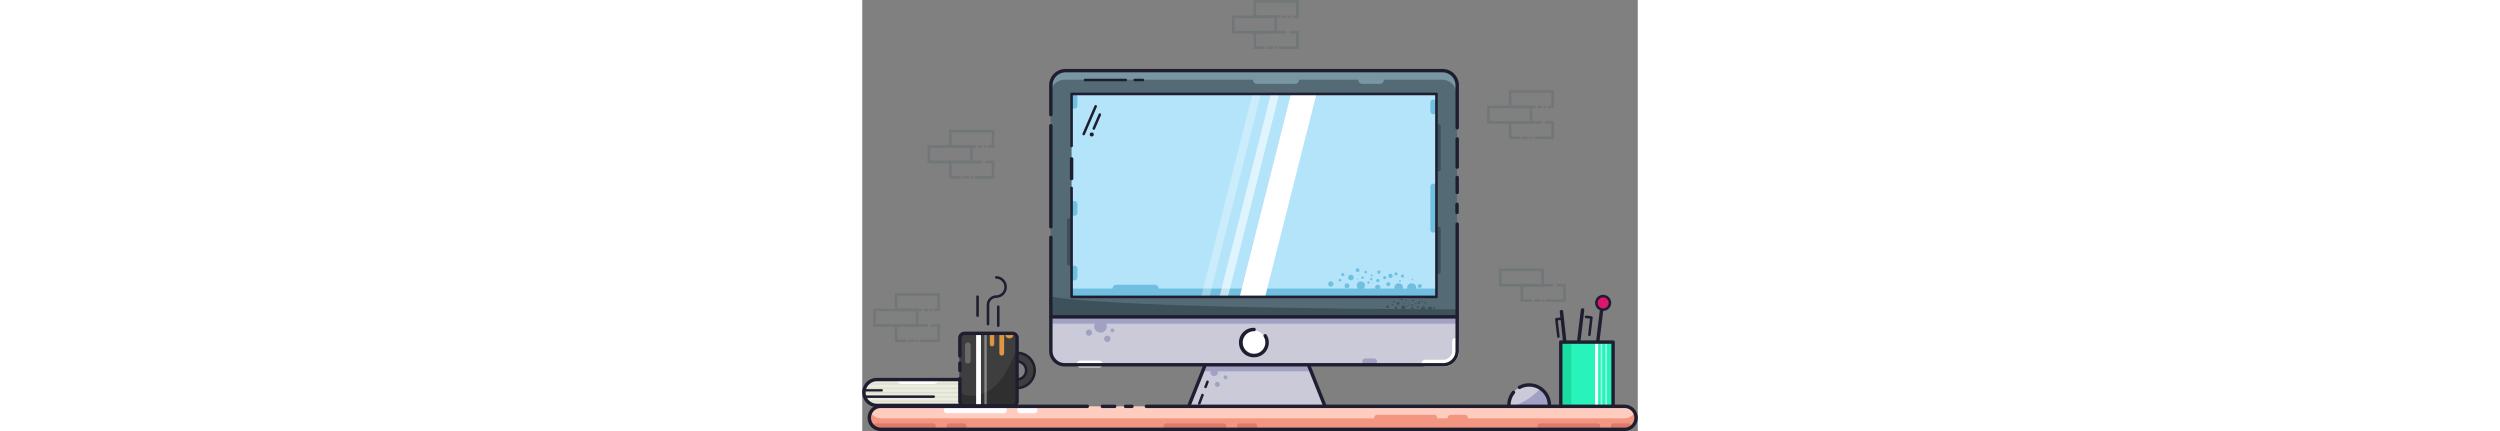 <svg xmlns="http://www.w3.org/2000/svg" width="2900px" height="500px" viewBox="0 0 906.52 503.84"><rect x="0" y="0" width="906.52" height="503.84" fill="#808080" stroke="none"/><defs><style>.cls-1{fill:#ecede2;}.cls-2{fill:#1e1e30;}.cls-3{fill:#dfe0cd;}.cls-20,.cls-21,.cls-26,.cls-28,.cls-4,.cls-7{fill:#fff;}.cls-5{fill:#28f3bb;}.cls-6{fill:#1bdda1;}.cls-7{opacity:0.56;}.cls-8{opacity:0.15;}.cls-9{fill:#1b3c47;}.cls-10{fill:#3f3e3e;}.cls-11{fill:#302f2f;}.cls-12{fill:#cacad8;}.cls-13{fill:#a1a1c4;}.cls-14{opacity:0.15;}.cls-15{fill:#546b76;}.cls-16{fill:#7997a3;}.cls-17{fill:#3c5159;}.cls-18{fill:#b4e4f9;}.cls-19{fill:#70bee0;}.cls-20{opacity:0.59;}.cls-21{opacity:0.3;}.cls-22{fill:#ffccc0;}.cls-23{fill:#f29681;}.cls-24{fill:#fdfdff;}.cls-25{fill:#dd7b6b;}.cls-26{opacity:0.39;}.cls-27{fill:#dd9742;}.cls-28{opacity:0.23;}.cls-29{fill:#dc166d;}</style></defs><title>Asset 26</title><g id="Layer_2" data-name="Layer 2"><g id="Layer_1-2" data-name="Layer 1"><path class="cls-1" d="M132.62,473.84H17.07A15.07,15.07,0,0,1,2,458.77H2A15.07,15.07,0,0,1,17.07,443.7H132.62"/><path class="cls-2" d="M22.64,457.73H3.49a1.5,1.5,0,0,1,0-3H22.64a1.5,1.5,0,0,1,0,3Z"/><rect class="cls-3" x="2" y="452.91" width="130.62" height="2"/><rect class="cls-3" x="2" y="457.98" width="130.62" height="2"/><rect class="cls-3" x="2" y="463.04" width="130.62" height="2"/><rect class="cls-3" x="6" y="468.1" width="126.62" height="2"/><rect class="cls-3" x="6" y="447.85" width="126.62" height="2"/><path class="cls-2" d="M83.5,465.15H4a1.5,1.5,0,0,1,0-3H83.5a1.5,1.5,0,0,1,0,3Z"/><path class="cls-4" d="M40.65,443.53H88.71a0,0,0,0,1,0,0v0a5.32,5.32,0,0,1-5.32,5.32H46a5.32,5.32,0,0,1-5.32-5.32v0A0,0,0,0,1,40.65,443.53Z"/><path class="cls-2" d="M132.62,475.84H17.07a17.07,17.07,0,1,1,0-34.14H132.62a2,2,0,0,1,0,4H17.07a13.07,13.07,0,1,0,0,26.14H132.62a2,2,0,1,1,0,4Z"/><path class="cls-2" d="M824.72,433.82a2,2,0,0,1-2-1.78l-7.38-67.51a2,2,0,0,1,4-.44l7.38,67.52a2,2,0,0,1-1.77,2.2Z"/><path class="cls-2" d="M813.73,394.83a1.5,1.5,0,0,1-1.49-1.33l-2.34-20.15a1.52,1.52,0,0,1,1.31-1.67l6.25-.77a1.5,1.5,0,1,1,.37,3l-4.78.59,2.17,18.68a1.5,1.5,0,0,1-1.32,1.66Z"/><path class="cls-2" d="M833.77,431.82h-.25a2,2,0,0,1-1.74-2.23L840,362.07a2,2,0,0,1,4,.48l-8.24,67.51A2,2,0,0,1,833.77,431.82Z"/><path class="cls-2" d="M856,431.82h-.24a2,2,0,0,1-1.74-2.23l8.24-67.51a2,2,0,0,1,4,.48L858,430.06A2,2,0,0,1,856,431.82Z"/><rect class="cls-5" x="816.53" y="399.89" width="61.15" height="76.06"/><rect class="cls-6" x="818.48" y="401.31" width="10.34" height="73.15"/><rect class="cls-4" x="856.65" y="401.31" width="3.51" height="73.65"/><rect class="cls-7" x="863.2" y="401.31" width="1.73" height="73.65"/><rect class="cls-7" x="868.68" y="401.31" width="1.73" height="73.65"/><path class="cls-2" d="M877.68,478H816.53a2,2,0,0,1-2-2V399.89a2,2,0,0,1,2-2h61.15a2,2,0,0,1,2,2V476A2,2,0,0,1,877.68,478Zm-59.15-4h57.15V401.89H818.53Z"/><g class="cls-8"><path class="cls-9" d="M797.6,126.5h-.29a1.5,1.5,0,0,1,0-3h.29a1.5,1.5,0,0,1,0,3Z"/><path class="cls-9" d="M808.53,126.5h-6a1.5,1.5,0,0,1,0-3h3V108.44H758.77V123.5H786a1.5,1.5,0,0,1,0,3H755.77V105.44h52.76Z"/><path class="cls-9" d="M793.26,126.5h-2.67a1.5,1.5,0,0,1,0-3h2.67a1.5,1.5,0,0,1,0,3Z"/><path class="cls-9" d="M768.27,162.61h-12.5V141.55h37.14a1.5,1.5,0,0,1,0,3H758.77v15.06h9.5a1.5,1.5,0,0,1,0,3Z"/><path class="cls-9" d="M778.07,162.61h-5.41a1.5,1.5,0,0,1,0-3h5.41a1.5,1.5,0,0,1,0,3Z"/><path class="cls-9" d="M782.2,162.61h-.11a1.5,1.5,0,0,1,0-3h.11a1.5,1.5,0,0,1,0,3Z"/><path class="cls-9" d="M808.53,162.61H786.45a1.5,1.5,0,0,1,0-3h19.08V144.55h-6.62a1.5,1.5,0,0,1,0-3h9.67Z"/><path class="cls-9" d="M783.25,144.55H730.49V123.5h52.76Zm-49.76-3h46.76V126.5H733.49Z"/></g><path class="cls-10" d="M181,452.55a20.49,20.49,0,1,1,20.49-20.49A20.51,20.51,0,0,1,181,452.55Zm0-31a10.49,10.49,0,1,0,10.49,10.49A10.49,10.49,0,0,0,181,421.57Z"/><path class="cls-2" d="M181.07,455a22,22,0,1,1,22-22A22,22,0,0,1,181.07,455Zm0-41a19,19,0,1,0,19,19A19,19,0,0,0,181.07,414Zm0,31a12,12,0,1,1,12-12A12,12,0,0,1,181.07,445Zm0-21a9,9,0,1,0,9,9A9,9,0,0,0,181.07,424Z"/><rect class="cls-10" x="113.53" y="388.63" width="66.88" height="84.81" rx="5.44"/><path class="cls-11" d="M181,405.56V471.1a5.44,5.44,0,0,1-5.44,5.44h-56a5.43,5.43,0,0,1-5.44-5.44V459a29.87,29.87,0,0,0,15.33,3.62c10.17-.37,19.74-5.54,27-12.65s12.5-16.06,16.92-25.22A132.71,132.71,0,0,0,181,405.56Z"/><path class="cls-12" d="M755.91,473.65a23.66,23.66,0,1,1,47.32,0"/><path class="cls-13" d="M803.25,473.62h-39.1A79.15,79.15,0,0,0,792.84,454,23.65,23.65,0,0,1,803.25,473.62Z"/><g class="cls-14"><path class="cls-9" d="M782,353h-12.5V331.91h37.14a1.5,1.5,0,0,1,0,3H772.53V350H782a1.5,1.5,0,0,1,0,3Z"/><path class="cls-9" d="M791.83,353h-5.41a1.5,1.5,0,1,1,0-3h5.41a1.5,1.5,0,1,1,0,3Z"/><path class="cls-9" d="M796,353h-.11a1.5,1.5,0,0,1,0-3H796a1.5,1.5,0,0,1,0,3Z"/><path class="cls-9" d="M822.29,353H800.21a1.5,1.5,0,0,1,0-3h19.08V334.91h-6.62a1.5,1.5,0,0,1,0-3h9.67Z"/><path class="cls-9" d="M797,334.91H744.25V313.86H797Zm-49.76-3H794V316.86H747.25Z"/></g><g class="cls-8"><path class="cls-9" d="M80,363.78h-.29a1.5,1.5,0,0,1,0-3H80a1.5,1.5,0,0,1,0,3Z"/><path class="cls-9" d="M90.89,363.78h-6a1.5,1.5,0,1,1,0-3h3V345.72H41.13v15.06H68.32a1.5,1.5,0,0,1,0,3H38.13V342.72H90.89Z"/><path class="cls-9" d="M75.62,363.78H73a1.5,1.5,0,1,1,0-3h2.67a1.5,1.5,0,0,1,0,3Z"/><path class="cls-9" d="M50.63,399.89H38.13V378.83H75.27a1.5,1.5,0,0,1,0,3H41.13v15.06h9.5a1.5,1.5,0,0,1,0,3Z"/><path class="cls-9" d="M60.43,399.89H55a1.5,1.5,0,1,1,0-3h5.41a1.5,1.5,0,1,1,0,3Z"/><path class="cls-9" d="M64.56,399.89h-.11a1.5,1.5,0,1,1,0-3h.11a1.5,1.5,0,0,1,0,3Z"/><path class="cls-9" d="M90.89,399.89H68.81a1.5,1.5,0,0,1,0-3H87.89V381.83H81.27a1.5,1.5,0,1,1,0-3h9.67Z"/><path class="cls-9" d="M65.61,381.83H12.85V360.78H65.61Zm-49.76-3H62.61V363.78H15.85Z"/></g><g class="cls-8"><path class="cls-9" d="M143.46,172.79h-.29a1.5,1.5,0,0,1,0-3h.29a1.5,1.5,0,0,1,0,3Z"/><path class="cls-9" d="M154.39,172.79h-6a1.5,1.5,0,0,1,0-3h3V154.73H104.63v15.06h27.19a1.5,1.5,0,0,1,0,3H101.63V151.73h52.76Z"/><path class="cls-9" d="M139.12,172.79h-2.67a1.5,1.5,0,0,1,0-3h2.67a1.5,1.5,0,0,1,0,3Z"/><path class="cls-9" d="M114.13,208.9h-12.5V187.84h37.14a1.5,1.5,0,0,1,0,3H104.63V205.9h9.5a1.5,1.5,0,0,1,0,3Z"/><path class="cls-9" d="M123.93,208.9h-5.41a1.5,1.5,0,0,1,0-3h5.41a1.5,1.5,0,1,1,0,3Z"/><path class="cls-9" d="M128.06,208.9H128a1.5,1.5,0,0,1,0-3h.11a1.5,1.5,0,0,1,0,3Z"/><path class="cls-9" d="M154.39,208.9H132.31a1.5,1.5,0,0,1,0-3h19.08V190.84h-6.62a1.5,1.5,0,0,1,0-3h9.67Z"/><path class="cls-9" d="M129.11,190.84H76.35V169.79h52.76Zm-49.76-3h46.76V172.79H79.35Z"/></g><g class="cls-8"><path class="cls-9" d="M499.29,21.06H499a1.5,1.5,0,0,1,0-3h.29a1.5,1.5,0,0,1,0,3Z"/><path class="cls-9" d="M510.22,21.06h-6a1.5,1.5,0,0,1,0-3h3V3H460.46V18.06h27.19a1.5,1.5,0,0,1,0,3H457.46V0h52.76Z"/><path class="cls-9" d="M495,21.06h-2.67a1.5,1.5,0,0,1,0-3H495a1.5,1.5,0,0,1,0,3Z"/><path class="cls-9" d="M470,57.17h-12.5V36.11H494.6a1.5,1.5,0,0,1,0,3H460.46V54.17H470a1.5,1.5,0,0,1,0,3Z"/><path class="cls-9" d="M479.76,57.17h-5.41a1.5,1.5,0,0,1,0-3h5.41a1.5,1.5,0,0,1,0,3Z"/><path class="cls-9" d="M483.89,57.17h-.11a1.5,1.5,0,0,1,0-3h.11a1.5,1.5,0,0,1,0,3Z"/><path class="cls-9" d="M510.22,57.17H488.14a1.5,1.5,0,0,1,0-3h19.08V39.11H500.6a1.5,1.5,0,0,1,0-3h9.67Z"/><path class="cls-9" d="M484.94,39.11H432.18v-21h52.76Zm-49.76-3h46.76v-15H435.18Z"/></g><path class="cls-12" d="M531.15,484.66H391.38a9.26,9.26,0,0,1-8.6-12.7l25.91-65,52.58-14.44L513.85,407l25.9,65A9.26,9.26,0,0,1,531.15,484.66Z"/><polygon class="cls-13" points="524.48 433.96 399.54 433.96 400.75 425.69 523.27 425.69 524.48 433.96"/><circle class="cls-13" cx="411.32" cy="435.2" r="4.38"/><circle class="cls-13" cx="424.57" cy="441.05" r="2.24"/><circle class="cls-13" cx="415.12" cy="449.32" r="2.92"/><path class="cls-2" d="M531.15,486.66H391.38a11.27,11.27,0,0,1-10.46-15.44l25.91-65a2,2,0,0,1,1.33-1.19l52.58-14.44a1.91,1.91,0,0,1,1.06,0L514.38,405a2,2,0,0,1,1.33,1.19l25.9,65a11.27,11.27,0,0,1-10.46,15.43Zm-121-78-25.54,64.09a7.26,7.26,0,0,0,6.74,10H531.15a7.26,7.26,0,0,0,6.74-10l-25.53-64.09-51.09-14Z"/><path class="cls-15" d="M237.36,82.58H678.15a17.1,17.1,0,0,1,17.1,17.1V410.16A16.24,16.24,0,0,1,679,426.4H236.51a16.24,16.24,0,0,1-16.24-16.24V99.68A17.1,17.1,0,0,1,237.36,82.58Z"/><path class="cls-16" d="M694.71,99.67v10.54a17.1,17.1,0,0,0-17.09-17.1H236.83a17.11,17.11,0,0,0-17.1,17.1V99.67a17.1,17.1,0,0,1,17.1-17.09H677.62A17.09,17.09,0,0,1,694.71,99.67Z"/><path class="cls-12" d="M695.25,370.4v39.76A16.24,16.24,0,0,1,679,426.4H236.51a16.24,16.24,0,0,1-16.24-16.24V370.4Z"/><rect class="cls-13" x="220.47" y="369.56" width="474.98" height="8.76"/><path class="cls-17" d="M695.45,361.64v8.76h-475s-3.8-24.52.8-23.69C302.19,361.31,695.45,361.64,695.45,361.64Z"/><rect class="cls-18" x="244.71" y="109.83" width="426.49" height="237.2"/><path class="cls-2" d="M220.47,267.05a2,2,0,0,1-2-2V147a2,2,0,0,1,4,0V265.05A2,2,0,0,1,220.47,267.05Z"/><path class="cls-2" d="M695.45,226.92a2,2,0,0,1-2-2V207.46a2,2,0,0,1,4,0v17.46A2,2,0,0,1,695.45,226.92Z"/><path class="cls-2" d="M695.45,197.35a2,2,0,0,1-2-2V162.46a2,2,0,0,1,4,0v32.89A2,2,0,0,1,695.45,197.35Z"/><path class="cls-2" d="M695.45,151.27a2,2,0,0,1-2-2V99.68a15.12,15.12,0,0,0-15.1-15.1H237.56a15.12,15.12,0,0,0-15.09,15.1V134a2,2,0,0,1-4,0V99.68a19.12,19.12,0,0,1,19.09-19.1H678.35a19.12,19.12,0,0,1,19.1,19.1v49.59A2,2,0,0,1,695.45,151.27Z"/><path class="cls-2" d="M695.45,372.4h-475a2,2,0,0,1,0-4h475a2,2,0,0,1,0,4Z"/><rect class="cls-19" x="244.71" y="337.3" width="426.49" height="9.74"/><polygon class="cls-20" points="427.38 347.03 417.64 347.03 477.64 109.83 487.38 109.83 427.38 347.03"/><polygon class="cls-21" points="405.96 347.03 396.22 347.03 456.22 109.83 465.96 109.83 405.96 347.03"/><polygon class="cls-4" points="470.93 347.03 441.19 347.03 501.19 109.83 530.93 109.83 470.93 347.03"/><path class="cls-2" d="M244.71,210.76a2,2,0,0,1-2-2v-23a2,2,0,0,1,4,0v23A2,2,0,0,1,244.71,210.76Z"/><circle class="cls-17" cx="632.51" cy="359.56" r="2.49"/><circle class="cls-17" cx="637.19" cy="357.81" r="0.74"/><circle class="cls-17" cx="633.56" cy="354.78" r="0.74"/><circle class="cls-17" cx="626.42" cy="354.69" r="1.71"/><circle class="cls-17" cx="623.99" cy="359.75" r="1.51"/><circle class="cls-17" cx="619.7" cy="356.29" r="0.77"/><circle class="cls-17" cx="621.41" cy="352.87" r="0.94"/><circle class="cls-17" cx="614.06" cy="358.68" r="1.62"/><circle class="cls-17" cx="642.93" cy="356.53" r="1.01"/><circle class="cls-17" cx="639.13" cy="353.45" r="0.58"/><circle class="cls-17" cx="643.59" cy="351.36" r="1.01"/><circle class="cls-17" cx="638.95" cy="355.7" r="0.7"/><circle class="cls-17" cx="635.49" cy="351.36" r="0.79"/><circle class="cls-17" cx="630.51" cy="350.2" r="1.16"/><circle class="cls-17" cx="631.45" cy="353.12" r="0.25"/><circle class="cls-17" cx="630.38" cy="355.54" r="0.37"/><circle class="cls-17" cx="642.89" cy="360.69" r="1.62"/><circle class="cls-17" cx="649.4" cy="358.78" r="1.25"/><circle class="cls-17" cx="655.77" cy="360.86" r="2.63"/><circle class="cls-17" cx="663.75" cy="361.05" r="2.81"/><circle class="cls-17" cx="668.74" cy="359.91" r="1.23"/><circle class="cls-17" cx="664.19" cy="355.96" r="0.44"/><circle class="cls-17" cx="658.08" cy="353.82" r="0.95"/><circle class="cls-17" cx="654.1" cy="352.49" r="0.96"/><circle class="cls-17" cx="650.71" cy="353.68" r="1.31"/><circle class="cls-17" cx="647.19" cy="354.78" r="0.96"/><circle class="cls-17" cx="656.56" cy="356.86" r="0.57"/><circle class="cls-19" cx="582.81" cy="333.66" r="4.75"/><circle class="cls-19" cx="591.73" cy="330.33" r="1.41"/><circle class="cls-19" cx="584.82" cy="324.56" r="1.42"/><circle class="cls-19" cx="571.23" cy="324.39" r="3.25"/><circle class="cls-19" cx="566.6" cy="334.02" r="2.88"/><circle class="cls-19" cx="558.44" cy="327.45" r="1.47"/><circle class="cls-19" cx="561.71" cy="320.93" r="1.79"/><circle class="cls-19" cx="547.71" cy="331.99" r="3.07"/><circle class="cls-19" cx="602.66" cy="327.9" r="1.92"/><circle class="cls-19" cx="595.43" cy="322.04" r="1.1"/><circle class="cls-19" cx="603.91" cy="318.06" r="1.92"/><circle class="cls-19" cx="595.07" cy="326.31" r="1.33"/><circle class="cls-19" cx="588.49" cy="318.06" r="1.5"/><circle class="cls-19" cx="579.03" cy="315.85" r="2.21"/><circle class="cls-19" cx="580.8" cy="321.41" r="0.48"/><circle class="cls-19" cx="578.78" cy="326.02" r="0.71"/><circle class="cls-19" cx="602.58" cy="335.82" r="3.08"/><circle class="cls-19" cx="614.96" cy="332.19" r="2.38"/><circle class="cls-19" cx="627.09" cy="336.15" r="5"/><circle class="cls-19" cx="642.28" cy="336.5" r="5.36"/><circle class="cls-19" cx="651.76" cy="334.33" r="2.33"/><circle class="cls-19" cx="643.12" cy="326.81" r="0.83"/><circle class="cls-19" cx="631.49" cy="322.75" r="1.81"/><circle class="cls-19" cx="623.91" cy="320.22" r="1.82"/><circle class="cls-19" cx="617.46" cy="322.48" r="2.5"/><circle class="cls-19" cx="610.76" cy="324.56" r="1.82"/><circle class="cls-19" cx="628.59" cy="328.53" r="1.08"/><circle class="cls-13" cx="292.42" cy="386.25" r="2.24"/><path class="cls-2" d="M258.88,158.17a1.52,1.52,0,0,1-.59-.12,1.5,1.5,0,0,1-.78-2l14-32.43a1.5,1.5,0,0,1,2.75,1.19l-14,32.43A1.49,1.49,0,0,1,258.88,158.17Z"/><path class="cls-2" d="M270.71,151.74a1.44,1.44,0,0,1-.6-.13,1.5,1.5,0,0,1-.78-2l7-16.21a1.5,1.5,0,0,1,2.76,1.19l-7,16.21A1.48,1.48,0,0,1,270.71,151.74Z"/><circle class="cls-2" cx="268.28" cy="157.19" r="2.39"/><path class="cls-2" d="M308.05,95H260.48a1.5,1.5,0,0,1,0-3h47.57a1.5,1.5,0,0,1,0,3Z"/><path class="cls-2" d="M328.08,95h-9.56a1.5,1.5,0,0,1,0-3h9.56a1.5,1.5,0,0,1,0,3Z"/><path class="cls-2" d="M695.25,250.3a2,2,0,0,1-2-2v-9.39a2,2,0,1,1,4,0v9.39A2,2,0,0,1,695.25,250.3Z"/><circle class="cls-13" cx="278.55" cy="381.39" r="7.45"/><circle class="cls-13" cx="286.48" cy="396.01" r="3.7"/><circle class="cls-13" cx="264.99" cy="388.84" r="3.68"/><circle class="cls-4" cx="457.76" cy="399.72" r="13.46"/><path class="cls-2" d="M458,417.65a17.25,17.25,0,1,1,0-34.49,2,2,0,0,1,0,4,13.24,13.24,0,1,0,11.32,6.37,2,2,0,0,1,3.42-2.08A17.25,17.25,0,0,1,458,417.65Z"/><path class="cls-2" d="M394,473.11a1.39,1.39,0,0,1-.53-.1,1.48,1.48,0,0,1-.87-1.93l3.72-9.83a1.5,1.5,0,0,1,2.81,1.06l-3.73,9.83A1.51,1.51,0,0,1,394,473.11Z"/><path class="cls-2" d="M401.33,453.74a1.6,1.6,0,0,1-.53-.09,1.5,1.5,0,0,1-.87-1.94l2.21-5.84a1.5,1.5,0,1,1,2.8,1.06l-2.21,5.84A1.51,1.51,0,0,1,401.33,453.74Z"/><path class="cls-19" d="M341.79,341.8H297.1a4.5,4.5,0,0,1,0-9h44.69a4.5,4.5,0,0,1,0,9Z"/><path class="cls-16" d="M506,98h-44.7a4.5,4.5,0,0,1,0-9H506a4.5,4.5,0,0,1,0,9Z"/><path class="cls-16" d="M605.16,98H584.47a4.5,4.5,0,0,1,0-9h20.69a4.5,4.5,0,0,1,0,9Z"/><rect class="cls-22" x="8.29" y="474.96" width="896.23" height="26.88" rx="13.44"/><path class="cls-23" d="M904.52,489a13.45,13.45,0,0,1-13.44,13.44H21.73A13.44,13.44,0,0,1,8.29,489a13.3,13.3,0,0,1,1.81-6.72A13.41,13.41,0,0,0,21.73,489H891.08a13.49,13.49,0,0,0,11.64-6.72A13.29,13.29,0,0,1,904.52,489Z"/><path class="cls-24" d="M165.42,483H98.82a3.5,3.5,0,0,1,0-7h66.6a3.5,3.5,0,1,1,0,7Z"/><path class="cls-24" d="M201.31,483h-16.6a3.5,3.5,0,1,1,0-7h16.6a3.5,3.5,0,0,1,0,7Z"/><path class="cls-23" d="M668.49,491.9h-66.6a3.5,3.5,0,0,1,0-7h66.6a3.5,3.5,0,0,1,0,7Z"/><path class="cls-23" d="M704.39,491.9h-16.6a3.5,3.5,0,0,1,0-7h16.6a3.5,3.5,0,0,1,0,7Z"/><path class="cls-25" d="M422.29,501.84h-66.6a3.5,3.5,0,0,1,0-7h66.6a3.5,3.5,0,0,1,0,7Z"/><path class="cls-25" d="M458.19,501.84h-16.6a3.5,3.5,0,0,1,0-7h16.6a3.5,3.5,0,0,1,0,7Z"/><path class="cls-25" d="M82.67,501.84H16.06a3.5,3.5,0,0,1,0-7H82.67a3.5,3.5,0,1,1,0,7Z"/><path class="cls-25" d="M118.56,501.84H102a3.5,3.5,0,1,1,0-7h16.6a3.5,3.5,0,0,1,0,7Z"/><path class="cls-25" d="M859.23,501.84h-66.6a3.5,3.5,0,0,1,0-7h66.6a3.5,3.5,0,0,1,0,7Z"/><path class="cls-25" d="M895.13,501.84H878.52a3.5,3.5,0,0,1,0-7h16.61a3.5,3.5,0,0,1,0,7Z"/><path class="cls-2" d="M891.08,503.84H21.73a15.44,15.44,0,0,1,0-30.88H263.1a2,2,0,0,1,0,4H21.73a11.44,11.44,0,0,0,0,22.88H891.08a11.44,11.44,0,0,0,0-22.88H332.16a2,2,0,0,1,0-4H891.08a15.44,15.44,0,0,1,0,30.88Z"/><path class="cls-2" d="M295.1,477H280.66a2,2,0,0,1,0-4H295.1a2,2,0,0,1,0,4Z"/><path class="cls-2" d="M315.26,477h-7.43a2,2,0,0,1,0-4h7.43a2,2,0,0,1,0,4Z"/><path class="cls-2" d="M803.23,475.65a2,2,0,0,1-2-2,21.68,21.68,0,0,0-32-19.06,2,2,0,0,1-1.9-3.52,25.68,25.68,0,0,1,37.87,22.58A2,2,0,0,1,803.23,475.65Z"/><path class="cls-2" d="M755.91,475.65a2,2,0,0,1-2-2,25.67,25.67,0,0,1,5.71-16.14,2,2,0,1,1,3.1,2.52,21.72,21.72,0,0,0-4.81,13.62A2,2,0,0,1,755.91,475.65Z"/><rect class="cls-4" x="133.12" y="388.84" width="5.67" height="86.12"/><rect class="cls-26" x="142.77" y="388.84" width="2.72" height="86.12"/><path class="cls-2" d="M147,380.33a1.5,1.5,0,0,1-1.5-1.5V356.39a11.22,11.22,0,0,1,11.21-11.2,9.71,9.71,0,0,0,0-19.41,1.5,1.5,0,1,1,0-3,12.71,12.71,0,0,1,0,25.41,8.21,8.21,0,0,0-8.21,8.2v22.44A1.5,1.5,0,0,1,147,380.33Z"/><path class="cls-2" d="M134.79,370.44a1.5,1.5,0,0,1-1.5-1.5V346.75a1.5,1.5,0,0,1,3,0v22.19A1.5,1.5,0,0,1,134.79,370.44Z"/><path class="cls-2" d="M159,382.16a1.5,1.5,0,0,1-1.5-1.5v-22.2a1.5,1.5,0,0,1,3,0v22.2A1.5,1.5,0,0,1,159,382.16Z"/><path class="cls-27" d="M163.08,415.65h0a2.79,2.79,0,0,1-2.79-2.79v-23.5h5.58v23.5A2.79,2.79,0,0,1,163.08,415.65Z"/><path class="cls-27" d="M176.91,390.87a4.92,4.92,0,0,1-9.83,0"/><rect class="cls-28" x="120.17" y="400.15" width="6.57" height="24.8" rx="3.28"/><path class="cls-17" d="M241.78,310.53a2.5,2.5,0,0,1-2.5-2.5V257.78a2.5,2.5,0,0,1,5,0V308A2.5,2.5,0,0,1,241.78,310.53Z"/><path class="cls-17" d="M673.72,200.41a2.5,2.5,0,0,1-2.5-2.5V147.67a2.5,2.5,0,1,1,5,0v50.24A2.5,2.5,0,0,1,673.72,200.41Z"/><path class="cls-17" d="M673.72,320.21a2.5,2.5,0,0,1-2.5-2.5V267.46a2.5,2.5,0,0,1,5,0v50.25A2.5,2.5,0,0,1,673.72,320.21Z"/><path class="cls-19" d="M667.62,271.91a3.5,3.5,0,0,1-3.5-3.5V218.16a3.5,3.5,0,1,1,7,0v50.25A3.5,3.5,0,0,1,667.62,271.91Z"/><path class="cls-19" d="M667.62,133.62a3.5,3.5,0,0,1-3.5-3.5V119.88a3.5,3.5,0,0,1,7,0v10.24A3.5,3.5,0,0,1,667.62,133.62Z"/><path class="cls-19" d="M248,252.22a3.5,3.5,0,0,1-3.5-3.5V238.48a3.5,3.5,0,0,1,7,0v10.24A3.5,3.5,0,0,1,248,252.22Z"/><path class="cls-13" d="M598.27,426.05H588a3.5,3.5,0,0,1,0-7h10.25a3.5,3.5,0,0,1,0,7Z"/><path class="cls-19" d="M248,327.76a3.5,3.5,0,0,1-3.5-3.5V314a3.5,3.5,0,0,1,7,0v10.24A3.5,3.5,0,0,1,248,327.76Z"/><path class="cls-19" d="M248,127a3.5,3.5,0,0,1-3.5-3.5V113.25a3.5,3.5,0,0,1,7,0V123.5A3.5,3.5,0,0,1,248,127Z"/><path class="cls-2" d="M671.2,348.53H244.71a1.5,1.5,0,0,1-1.5-1.5V219.71a1.5,1.5,0,0,1,3,0V345.53H669.7V111.33H246.21v59.26a1.5,1.5,0,0,1-3,0V109.83a1.5,1.5,0,0,1,1.5-1.5H671.2a1.5,1.5,0,0,1,1.5,1.5V347A1.5,1.5,0,0,1,671.2,348.53Z"/><path class="cls-27" d="M149.15,390.21h5.12a0,0,0,0,1,0,0v12a2.56,2.56,0,0,1-2.56,2.56h0a2.56,2.56,0,0,1-2.56-2.56v-12a0,0,0,0,1,0,0Z"/><path class="cls-2" d="M175.58,476.46h-56a7.44,7.44,0,0,1-7.44-7.43v-26.5a2,2,0,0,1,4,0V469a3.44,3.44,0,0,0,3.44,3.43h56A3.44,3.44,0,0,0,179,469V395.09a3.45,3.45,0,0,0-3.44-3.44h-56a3.45,3.45,0,0,0-3.44,3.44v21.05a2,2,0,0,1-4,0V395.09a7.45,7.45,0,0,1,7.44-7.44h56a7.45,7.45,0,0,1,7.44,7.44V469A7.44,7.44,0,0,1,175.58,476.46Z"/><path class="cls-2" d="M114.14,435a2,2,0,0,1-2-2v-8.47a2,2,0,0,1,4,0V433A2,2,0,0,1,114.14,435Z"/><circle class="cls-29" cx="866.08" cy="354.03" r="7.89"/><path class="cls-2" d="M866.08,363.42a9.39,9.39,0,1,1,9.39-9.39A9.4,9.4,0,0,1,866.08,363.42Zm0-15.77a6.39,6.39,0,1,0,6.39,6.38A6.38,6.38,0,0,0,866.08,347.65Z"/><path class="cls-2" d="M850,392.83h-.18a1.49,1.49,0,0,1-1.31-1.66l2.16-18.68-4.77-.59a1.5,1.5,0,0,1,.36-3l6.26.77a1.51,1.51,0,0,1,1.3,1.67l-2.33,20.15A1.5,1.5,0,0,1,850,392.83Z"/><path class="cls-4" d="M680,428.48H658a4,4,0,0,1,0-8H680c4.45,0,9.51-4.78,9.51-9V399.07a4,4,0,1,1,8,0V411.5C697.46,420.07,688.79,428.48,680,428.48Z"/><path class="cls-4" d="M276.87,429.57h-22a4,4,0,0,1,0-8h22a4,4,0,0,1,0,8Z"/><path class="cls-2" d="M679.21,428.4H236.71a18.26,18.26,0,0,1-18.24-18.24V277.51a2,2,0,0,1,4,0V410.16a14.25,14.25,0,0,0,14.24,14.24h442.5a14.26,14.26,0,0,0,14.24-14.24V262a2,2,0,0,1,4,0V410.16A18.26,18.26,0,0,1,679.21,428.4Z"/></g></g></svg>